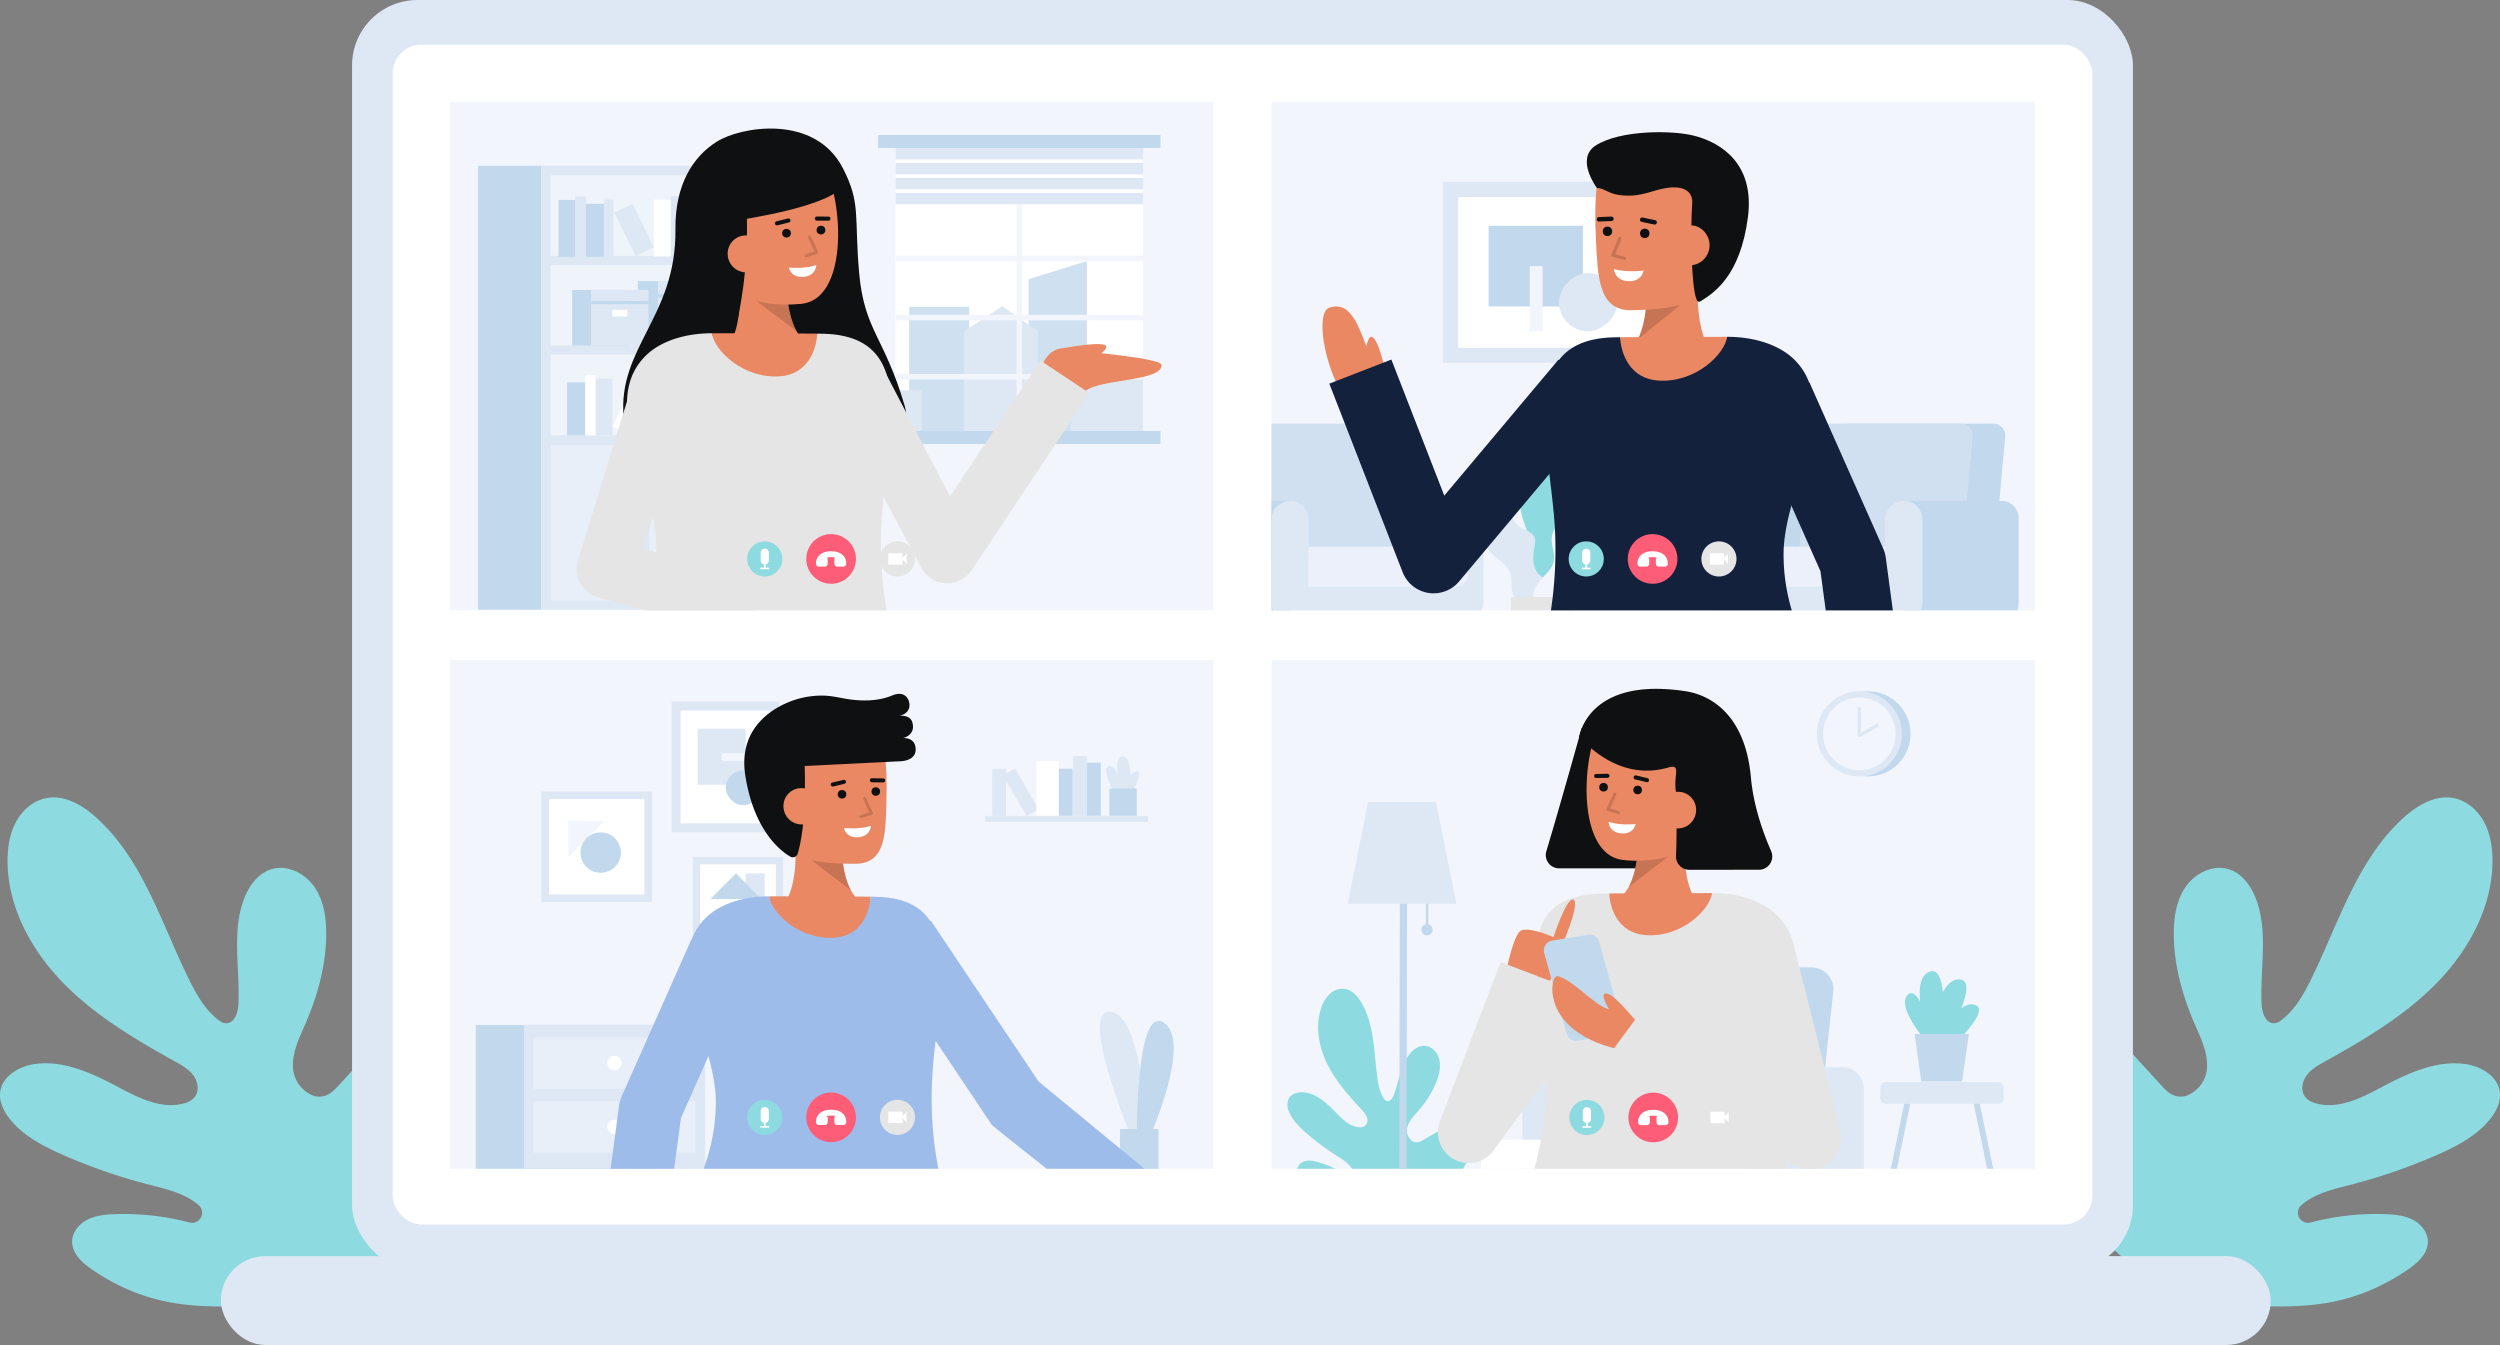 <svg id="Layer_1" data-name="Layer 1" xmlns="http://www.w3.org/2000/svg" viewBox="0 0 1189.266 639.816">
  <rect x="0" y="0" width="1189.266" height="639.816" fill="#808080" stroke="none"/>
  <path d="M109.072,621.468c-20.734.269-41.487-1.434-65.066-17.39-4.837-3.268-9.866-7.834-9.691-13.678.131-4.4,3.391-8.245,7.325-10.234a21,21,0,0,1,4.618-1.639c.008,0,.017,0,.017-.008a41.254,41.254,0,0,1,7.5-.9l.719-.026a122.1,122.1,0,0,1,35.627,3.96,4.811,4.811,0,0,0,4.355-8.3,29.1,29.1,0,0,0-4.855-3.365,46.276,46.276,0,0,0-7.938-3.365c-3.662-1.2-7.448-2.1-11.18-3.075a268.367,268.367,0,0,1-40.552-14.055c-9.366-4.118-18.8-9-25.208-16.981C1.8,528.741-.488,524.15.09,519.48c.964-7.676,9.209-12.408,16.893-13.371,13.468-1.683,26.611,4.328,38.6,10.681,9.946,5.283,21.056,11.1,31.912,8.105a9.857,9.857,0,0,0,4.933-2.769c2.454-2.839,1.849-7.378-.341-10.427s-5.591-4.951-8.868-6.773c-19.04-10.576-38.053-21.836-53.247-37.432S3.6,431.289,3.586,409.506c0-6.37.99-12.889,4.013-18.5s8.315-10.225,14.589-11.373c8.543-1.577,16.955,3.338,23.421,9.13C67.821,408.639,76.68,438.938,89.8,465.7c3.672,7.491,7.921,15.018,14.695,19.968a5.544,5.544,0,0,0,2.138,1c4.573.982,6.571-4.635,6.781-8.919.815-16.946-3.356-34.672,2.813-50.479,2.357-6.02,6.589-11.785,12.749-13.739,7.527-2.383,15.991,1.805,20.512,8.28s5.739,14.7,5.7,22.6c-.07,14.641-4.03,29.055-9.848,42.487-3.067,7.089-6.747,14.44-5.871,22.107a15.332,15.332,0,0,0,8.937,11.96,8.984,8.984,0,0,0,7,.018c2.392-1.025,4.215-3.006,5.968-4.925.735-.806,1.471-1.62,2.216-2.427q4.39-4.81,8.78-9.629c7.439-8.166,16.736-17.06,27.7-15.658,5.6.718,10.234,4.2,13.406,8.885a27.543,27.543,0,0,1,4.653,14.361c.333,10.681-8.709,43.634-13.8,53.027C198.386,575.582,180.013,620.548,109.072,621.468Z" fill="#8ddbe0"></path>
  <path d="M1080.2,621.468c20.733.269,41.486-1.434,65.065-17.39,4.837-3.268,9.866-7.834,9.691-13.678-.131-4.4-3.391-8.245-7.325-10.234a21,21,0,0,0-4.618-1.639c-.008,0-.017,0-.017-.008a41.254,41.254,0,0,0-7.5-.9l-.719-.026a122.1,122.1,0,0,0-35.627,3.96,4.81,4.81,0,0,1-4.354-8.3,29.053,29.053,0,0,1,4.854-3.365,46.276,46.276,0,0,1,7.938-3.365c3.663-1.2,7.448-2.1,11.181-3.075a268.355,268.355,0,0,0,40.551-14.055c9.367-4.118,18.8-9,25.209-16.981,2.943-3.671,5.23-8.262,4.652-12.932-.964-7.676-9.209-12.408-16.893-13.371-13.468-1.683-26.611,4.328-38.6,10.681-9.945,5.283-21.056,11.1-31.912,8.105a9.857,9.857,0,0,1-4.933-2.769c-2.453-2.839-1.849-7.378.342-10.427s5.59-4.951,8.867-6.773c19.04-10.576,38.054-21.836,53.247-37.432s26.365-36.205,26.383-57.988c0-6.37-.99-12.889-4.013-18.5s-8.315-10.225-14.589-11.373c-8.543-1.577-16.955,3.338-23.421,9.13-22.212,19.873-31.071,50.172-44.187,76.932-3.672,7.491-7.921,15.018-14.695,19.968a5.544,5.544,0,0,1-2.138,1c-4.573.982-6.571-4.635-6.781-8.919-.815-16.946,3.356-34.672-2.813-50.479-2.357-6.02-6.589-11.785-12.749-13.739-7.527-2.383-15.991,1.805-20.512,8.28s-5.739,14.7-5.7,22.6c.07,14.641,4.03,29.055,9.849,42.487,3.066,7.089,6.746,14.44,5.87,22.107a15.332,15.332,0,0,1-8.937,11.96,8.984,8.984,0,0,1-7,.018c-2.392-1.025-4.215-3.006-5.967-4.925-.736-.806-1.472-1.62-2.217-2.427q-4.39-4.81-8.78-9.629c-7.439-8.166-16.735-17.06-27.7-15.658-5.6.718-10.234,4.2-13.406,8.885a27.543,27.543,0,0,0-4.653,14.361c-.332,10.681,8.709,43.634,13.8,53.027C990.88,575.582,1009.253,620.548,1080.2,621.468Z" fill="#8ddbe0"></path>
  <rect x="105.068" y="597.555" width="975.13" height="42.261" rx="21.13" fill="#dee8f5"></rect>
  <g>
    <rect x="167.487" width="847.161" height="604.422" rx="31.122" fill="#dee8f5"></rect>
    <rect x="186.782" y="21.225" width="808.57" height="561.3" rx="13.76" fill="#fff"></rect>
  </g>
  <g>
    <rect x="214.1" y="48.435" width="363.149" height="241.911" fill="#f3f5fd"></rect>
    <g>
      <rect x="227.441" y="78.841" width="30.12" height="211.191" fill="#c1d8ed"></rect>
      <rect x="257.56" y="78.841" width="98.711" height="211.191" transform="translate(613.831 368.873) rotate(-180)" fill="#dee8f5"></rect>
      <g opacity="0.53">
        <rect x="262.01" y="211.847" width="89.812" height="73.782" transform="translate(613.831 497.476) rotate(-180)" fill="#f3f5fd"></rect>
      </g>
      <g opacity="0.53">
        <rect x="262.01" y="83.383" width="89.812" height="38.328" transform="translate(613.831 205.095) rotate(-180)" fill="#fff"></rect>
      </g>
      <g opacity="0.53">
        <rect x="262.01" y="126.08" width="89.812" height="38.328" transform="translate(613.831 290.489) rotate(-180)" fill="#fff"></rect>
      </g>
      <g opacity="0.53">
        <rect x="262.01" y="168.777" width="89.812" height="38.328" transform="translate(613.831 375.883) rotate(-180)" fill="#fff"></rect>
      </g>
      <rect x="304.925" y="210.572" width="3.982" height="76.466" transform="translate(613.831 497.61) rotate(-180)" fill="#dee8f5"></rect>
      <g>
        <circle cx="318.695" cy="270.514" r="4.052" fill="#fff"></circle>
        <circle cx="295.136" cy="270.514" r="4.052" fill="#fff"></circle>
      </g>
      <g>
        <polygon points="335.015 133.745 335.015 139.763 335.015 164.408 303.381 164.408 303.381 139.763 303.381 133.745 335.015 133.745" fill="#c1d8ed"></polygon>
        <rect x="312.978" y="139.763" width="31.634" height="24.646" fill="#dee8f5"></rect>
        <rect x="312.978" y="139.763" width="31.634" height="1.847" fill="#c1d8ed"></rect>
        <rect x="312.978" y="133.745" width="31.634" height="6.018" transform="translate(657.591 273.507) rotate(-180)" fill="#dee8f5"></rect>
        <rect x="324.561" y="144.713" width="8.47" height="3.701" rx="0.8" transform="translate(657.591 293.126) rotate(-180)" fill="#fff"></rect>
      </g>
      <g>
        <polygon points="299.536 137.917 299.536 143.117 299.536 164.408 272.207 164.408 272.207 143.117 272.207 137.917 299.536 137.917" fill="#c1d8ed"></polygon>
        <rect x="281.164" y="143.117" width="27.329" height="21.292" fill="#dee8f5"></rect>
        <rect x="281.164" y="143.117" width="27.329" height="1.596" fill="#c1d8ed"></rect>
        <rect x="281.164" y="137.917" width="27.329" height="5.199" transform="translate(589.657 281.034) rotate(-180)" fill="#dee8f5"></rect>
        <rect x="291.17" y="147.393" width="7.317" height="3.197" rx="0.691" transform="translate(589.657 297.983) rotate(-180)" fill="#fff"></rect>
      </g>
      <g>
        <rect x="342.963" y="96.691" width="4.248" height="22.524" transform="translate(34.096 -76.502) rotate(13.302)" fill="#fff"></rect>
        <g>
          <rect x="340.524" y="94.853" width="2.334" height="19.565" transform="translate(-13.312 63.721) rotate(-10.452)" fill="#c1d8ed"></rect>
          <rect x="338.951" y="94.996" width="2.334" height="2.16" transform="translate(-11.965 65.278) rotate(-10.775)" fill="#dee8f5"></rect>
        </g>
        <rect x="334.942" y="108.698" width="20.29" height="1.37" transform="translate(116.832 390.363) rotate(-68.498)" fill="#c1d8ed"></rect>
        <rect x="338.586" y="107.954" width="11.21" height="14.327" fill="#c1d8ed"></rect>
      </g>
      <g>
        <rect x="323.145" y="96.787" width="9.512" height="25.216" fill="#c1d8ed"></rect>
        <rect x="319.007" y="93.317" width="5.089" height="28.686" fill="#dee8f5"></rect>
        <rect x="311.088" y="94.936" width="7.919" height="27.067" fill="#fff"></rect>
        <rect x="287.251" y="94.936" width="4.627" height="27.067" fill="#dee8f5"></rect>
        <rect x="296.798" y="97.828" width="9.716" height="23.134" transform="translate(-17.447 143.109) rotate(-25.964)" fill="#dee8f5"></rect>
        <rect x="277.775" y="96.94" width="9.512" height="25.216" fill="#c1d8ed"></rect>
        <rect x="273.638" y="93.47" width="5.089" height="28.686" fill="#dee8f5"></rect>
        <rect x="265.719" y="95.089" width="7.919" height="27.067" fill="#c1d8ed"></rect>
      </g>
      <g>
        <rect x="319.202" y="179.959" width="4.627" height="27.067" transform="translate(71.418 -86.262) rotate(17.164)" fill="#dee8f5"></rect>
        <rect x="269.777" y="181.889" width="9.512" height="25.216" fill="#c1d8ed"></rect>
        <rect x="278.337" y="178.419" width="5.089" height="28.686" fill="#fff"></rect>
        <rect x="283.426" y="180.039" width="7.919" height="27.067" fill="#dee8f5"></rect>
        <rect x="310.556" y="180.039" width="4.627" height="27.067" fill="#dee8f5"></rect>
        <rect x="295.919" y="183.012" width="9.716" height="23.134" transform="translate(115.546 -112.044) rotate(25.964)" fill="#fff"></rect>
      </g>
      <g>
        <path d="M330.06,193.627a1.5,1.5,0,0,0,2.036.582,1.564,1.564,0,0,1,1.479.265,3.521,3.521,0,0,1,1.327,2.058h7.884a10.816,10.816,0,0,1,.183-1.415,6.267,6.267,0,0,1,1.722-3.373,1.413,1.413,0,0,1,.821-.441,1.5,1.5,0,1,0,1.317-2.689,3.73,3.73,0,0,0-4.17.928,7.647,7.647,0,0,0-1.079,1.24,13.267,13.267,0,0,1,.558-2.248,5.221,5.221,0,0,1,1.6-2.372,1.5,1.5,0,0,0-1.814-2.387,8.062,8.062,0,0,0-2.6,3.743c-.054.149-.1.3-.151.453-.933-2.323-1.888-4.289-3.814-5.421a1.5,1.5,0,0,0-1.52,2.584c1.176.691,1.88,2.253,2.674,4.257a11.232,11.232,0,0,0-3.1-2.5,1.5,1.5,0,1,0-1.434,2.63,8.287,8.287,0,0,1,2.387,1.978,4.338,4.338,0,0,0-3.722.09A1.5,1.5,0,0,0,330.06,193.627Z" fill="#8ddbe0"></path>
        <rect x="331.803" y="196.532" width="13.931" height="4.05" fill="#dee8f5"></rect>
        <path d="M331.8,200.583v4.44a2.082,2.082,0,0,0,2.082,2.082h9.767a2.083,2.083,0,0,0,2.083-2.082v-4.44Z" fill="#c1d8ed"></path>
      </g>
    </g>
    <g>
      <polygon points="543.749 97.146 543.749 205.023 486.188 205.023 486.188 207.343 483.594 207.343 483.594 205.023 426.033 205.023 426.033 97.146 543.749 97.146" fill="#fff"></polygon>
      <rect x="426.032" y="70.419" width="117.719" height="134.603" fill="#fff"></rect>
      <g>
        <g opacity="0.78">
          <rect x="432.519" y="145.951" width="28.524" height="61.392" fill="#c1d8ed"></rect>
        </g>
        <g opacity="0.78">
          <polygon points="489.298 132.805 517.047 124.223 517.047 208.519 489.298 208.519 489.298 132.805" fill="#c1d8ed"></polygon>
        </g>
        <polygon points="458.684 157.568 476.781 145.613 493.712 157.568 493.712 208.519 458.684 208.519 458.684 157.568" fill="#dee8f5"></polygon>
        <rect x="509.41" y="170.201" width="34.309" height="38.318" fill="#dee8f5"></rect>
        <rect x="426.032" y="185.669" width="12.427" height="21.356" fill="#dee8f5"></rect>
      </g>
      <rect x="426.032" y="97.148" width="117.719" height="107.874" fill="none"></rect>
      <g>
        <rect x="426.033" y="149.787" width="117.717" height="2.595" fill="#f3f5fd"></rect>
        <rect x="426.033" y="121.661" width="117.717" height="2.595" fill="#f3f5fd"></rect>
        <rect x="426.033" y="177.919" width="117.717" height="2.595" fill="#f3f5fd"></rect>
        <rect x="483.594" y="97.146" width="2.595" height="110.197" fill="#f3f5fd"></rect>
      </g>
      <rect x="417.728" y="205.022" width="134.326" height="6.188" fill="#c1d8ed"></rect>
      <rect x="417.728" y="64.231" width="134.326" height="6.188" fill="#c1d8ed"></rect>
      <rect x="426.032" y="91.741" width="117.719" height="5.407" fill="#dee8f5"></rect>
      <rect x="426.032" y="84.634" width="117.719" height="5.407" fill="#dee8f5"></rect>
      <rect x="426.032" y="77.527" width="117.719" height="5.407" fill="#dee8f5"></rect>
      <rect x="426.032" y="70.419" width="117.719" height="5.407" fill="#dee8f5"></rect>
    </g>
    <path d="M321.311,109.189c-.22-21.32,8.206-34.532,19.631-41.786,11.273-7.158,46.623-13.388,60.025,12.6,8.746,16.955,5.294,23.016,7.771,50.173s12,30.006,21.647,62.922c7.571,25.82-34.836,39.527-71.566,38.342s-60.008-9.315-62.139-32.674C293.621,165.239,321.742,150.97,321.311,109.189Z" fill="#0f1011"></path>
    <path d="M343.193,168.135s11.033-5.98,8.281-36.148l22.868-4.458s-2.326,27.092,9.342,35.58Z" fill="#E98862"></path>
    <g opacity="0.15">
      <path d="M378.938,157.493l-19.163-14.384,14.945-.292C375.336,147.843,376.562,153.232,378.938,157.493Z"></path>
    </g>
    <path d="M338.369,120.4c1.67,9.145,6.748,17.774,14.855,20.658,9.624,3.425,16.776,4.5,27.79,3.5,25.058-2.286,19.574-59.261,7.567-70.227S341.7,70.694,337.616,89.258C335.506,98.859,336.78,111.694,338.369,120.4Z" fill="#E98862"></path>
    <g>
      <circle cx="374.157" cy="110.937" r="2.077" fill="#0f1011"></circle>
      <circle cx="390.536" cy="109.443" r="2.077" fill="#0f1011"></circle>
      <path d="M394.086,104.982h0l-5.5-.019a.976.976,0,0,1,0-1.952h0l5.5.019a.976.976,0,0,1,0,1.952Z" fill="#0f1011"></path>
      <path d="M369.629,107.214a.976.976,0,0,1-.236-1.923l5.414-1.356a.976.976,0,1,1,.475,1.893l-5.415,1.356A.97.97,0,0,1,369.629,107.214Z" fill="#0f1011"></path>
      <path d="M375.269,127.29s7.676.739,13.034-1.189c0,0,0,5.051-6.06,5.6S375.269,127.29,375.269,127.29Z" fill="#fff"></path>
    </g>
    <path d="M355.024,96.512c1.876,32.413-4.575,57.251-4.575,57.251s-19.547-23.48-22.5-48.552c-2.771-23.5,14.438-37.554,26.127-40.28,44.422-10.362,47.507,22.04,47.507,22.04-2.872,11.053-51.366,17.911-51.366,17.911" fill="#0f1011"></path>
    <path d="M363.749,119.987a8.808,8.808,0,0,1-17.543,1.6,8.662,8.662,0,0,1,7.971-9.572C360.453,111.754,363.307,115.143,363.749,119.987Z" fill="#E98862"></path>
    <g opacity="0.15">
      <path d="M383.479,122.376a.717.717,0,0,1-.217-1.4l4.214-1.337-3.016-6.555a.717.717,0,1,1,1.3-.6l3.355,7.292a.716.716,0,0,1-.434.983l-4.987,1.582A.717.717,0,0,1,383.479,122.376Z"></path>
    </g>
    <g>
      <g>
        <path d="M493.685,180.644s2.286-17.02,14.363-14.652c7.62,1.494,44.351,4.238,44.49,7.634.344,8.4-33.31,6.345-37.276,13.647Z" fill="#E98862"></path>
        <path d="M503.667,166.014s17.632-3.465,21.679-1.968c3.584,1.325-4.838,6.4-4.838,6.4Z" fill="#E98862"></path>
      </g>
      <g>
        <path d="M450.6,277.457c-.227,0-.454,0-.683-.017a13.984,13.984,0,0,1-11.662-7.392l-44.871-84.205,26.217-11.623,32.324,62,43.034-64.7,23.291,15.491-56.007,84.205A13.985,13.985,0,0,1,450.6,277.457Z" fill="#E5E5E5"></path>
        <path d="M421.793,290.348H307.208a93.264,93.264,0,0,0,4.969-27.6q.03-1.244.03-2.531a70.384,70.384,0,0,0-1.644-14.173c-3.787-18.377-12.8-38.3-12.287-55.179.238-8.044,2.648-15.4,8.81-21.567,6.536-6.531,17.815-10.749,31.57-10.764,1.028,8.02,49.729,8.049,50.1.184,1.861.029,3.306.058,4.2.1,17.393.752,25.607,8.485,29.01,19.933,4.529,15.211.563,36.977-1.638,57.647-.665,6.206-1.164,12.316-1.232,18.115A185.406,185.406,0,0,0,421.793,290.348Z" fill="#E5E5E5"></path>
        <path d="M388.755,158.716c-.371,7.863-4.647,19.43-17.843,20.3-17.586,1.159-31.226-12.467-32.256-20.488h.043C356.014,158.53,378.661,158.558,388.755,158.716Z" fill="#E98862"></path>
        <path d="M363.487,276.858l-3.71,13.49H307.208a.3.3,0,0,1-.015.038l-.136-.038-22.42-6.168a13.989,13.989,0,0,1-9.659-17.6l23.3-75.718,2.691-8.752,26.736,8.224-17.14,55.707-4.611,14.992,6.225,1.712Z" fill="#E5E5E5"></path>
      </g>
    </g>
    <g>
      <circle cx="395.361" cy="265.89" r="11.816" fill="#fd5d76"></circle>
      <path d="M401.18,269.537h-2.871a1.4,1.4,0,0,1-1.4-1.4v-1.943a1.393,1.393,0,0,1,.373-.952,8.464,8.464,0,0,0-1.919-.193,8.269,8.269,0,0,0-2.025.219,1.4,1.4,0,0,1,.409.99v1.879a1.4,1.4,0,0,1-1.4,1.4h-2.8a1.4,1.4,0,0,1-1.4-1.4c0-3.634,2.766-5.892,7.22-5.892s7.221,2.258,7.221,5.892A1.4,1.4,0,0,1,401.18,269.537Z" fill="#fff"></path>
    </g>
    <g>
      <circle cx="363.799" cy="265.89" r="8.355" fill="#8ddbe0"></circle>
      <g>
        <path d="M363.8,268.574a1.944,1.944,0,0,1-1.942-1.941v-3.712a1.942,1.942,0,0,1,3.884,0v3.712A1.944,1.944,0,0,1,363.8,268.574Z" fill="#fff"></path>
        <path d="M363.8,270.6a.394.394,0,0,1-.394-.394v-3.545a.394.394,0,1,1,.788,0v3.545A.393.393,0,0,1,363.8,270.6Z" fill="#fff"></path>
        <path d="M365.572,270.8h-3.545a.394.394,0,0,1,0-.788h3.545a.394.394,0,0,1,0,.788Z" fill="#fff"></path>
      </g>
    </g>
    <g>
      <circle cx="426.924" cy="265.89" r="8.355" fill="#E5E5E5"></circle>
      <g>
        <rect x="422.593" y="263.162" width="6.736" height="5.457" fill="#fff"></rect>
        <polyline points="431.254 268.176 428.866 265.788 431.254 263.399" fill="#fff"></polyline>
      </g>
    </g>
    <g>
      <rect x="604.885" y="48.435" width="363.15" height="241.91" fill="#f3f5fd"></rect>
      <g>
        <rect x="695.673" y="77.277" width="86.146" height="104.638" transform="translate(868.342 -609.15) rotate(90)" fill="#dee8f5"></rect>
        <rect x="702.887" y="84.491" width="71.718" height="90.21" transform="translate(868.342 -609.15) rotate(90)" fill="#fff"></rect>
        <g>
          <rect x="711.403" y="104.174" width="38.354" height="44.869" transform="translate(857.188 -603.971) rotate(90)" fill="#c1d8ed"></rect>
          <rect x="741.615" y="129.873" width="27.732" height="27.732" rx="13.866" transform="translate(899.221 -611.742) rotate(90)" fill="#dee8f5"></rect>
          <rect x="715.279" y="139.047" width="30.997" height="6.12" transform="translate(872.884 -588.67) rotate(90)" fill="#f3f5fd"></rect>
        </g>
      </g>
      <g>
        <g>
          <g>
            <path d="M732.7,289.621a10.814,10.814,0,0,1-6.974-7.4,18.537,18.537,0,0,1,.335-10.456c.81-2.77,2.038-5.447,2.341-8.317,1.007-9.556-8.262-19.32-3.9-27.882,1.411-2.769,4.14-4.933,4.627-8,.4-2.538-.847-5-1.469-7.5a11.657,11.657,0,0,1,1.805-10.073c2.226-2.748,6.433-3.949,9.5-2.189,4.013,2.3,4.36,7.984,3.329,12.493s-2.942,9.148-1.682,13.6c1.2,4.242,5.109,7.437,5.81,11.79.582,3.618-1.184,7.147-1.96,10.729-1.22,5.63.021,11.466.075,17.226S742.966,285.857,732.7,289.621Z" fill="#8ddbe0"></path>
            <path d="M727.456,288.854c-4.047-1.23-7.281-3.5-8.087-7.655-.665-3.428.151-7.278-1.725-10.222-2.542-3.991-5.148-4.442-8.313-7.959-4.866-5.407-5.037-7.8-4.716-17.818.136-4.236-5.713-9.016-3.653-13.085,1.815-3.586,7.331-3.6,10.459-1.081s4.5,6.567,5.865,10.348,3.081,7.78,6.537,9.832c2.072,1.23,4.784,1.8,5.929,3.92.92,1.7.456,3.784.087,5.685-.93,4.778-.7,10.607,3.313,13.367,1.809,1.245,4.179,1.673,5.666,3.289,1.47,1.6,1.707,3.965,1.608,6.134" fill="#dee8f5"></path>
            <path d="M769.225,229.265c0,6.05-4.54,8.65-6.85,11.39a21.236,21.236,0,0,0-4.96,14.19c.16,5.78,2.62,11.93-.01,17.08-1.93,3.78-6.05,5.8-9.29,8.54a23.473,23.473,0,0,0-6.83,9.88h-10.97a13.257,13.257,0,0,1,.78-12.14c2.46-3.89,7.03-6.57,7.99-11.07.86-4.01-1.52-8.15-.8-12.18.77-4.39,4.82-7.27,8.04-10.35a11.27,11.27,0,0,0,2.14-2.58c1.41-2.55,1.02-5.67,1.5-8.55.92-5.5,5.46-10.39,10.97-11.3C765.765,221.375,769.225,224.155,769.225,229.265Z" fill="#f3f5fd"></path>
          </g>
          <rect x="718.745" y="284.005" width="29.13" height="6.34" fill="#E5E5E5"></rect>
        </g>
        <g>
          <path d="M948.542,266.019H868.171l5.451-59.292a5.713,5.713,0,0,1,5.689-5.19h68.9a5.712,5.712,0,0,1,5.689,6.236Z" fill="#c1d8ed"></path>
          <rect x="822.539" y="238.302" width="54.64" height="48.873" fill="#c1d8ed"></rect>
          <path d="M932.965,266.019H855.559l5.45-59.292a5.714,5.714,0,0,1,5.689-5.19h65.933a5.712,5.712,0,0,1,5.689,6.236Z" fill="#dee8f5"></path>
          <g opacity="0.48">
            <path d="M932.965,266.019H855.559l5.45-59.292a5.714,5.714,0,0,1,5.689-5.19h65.933a5.712,5.712,0,0,1,5.689,6.236Z" fill="#c1d8ed"></path>
          </g>
          <path d="M960.285,246.405v40.88a7.987,7.987,0,0,1-.6,3.06h-54.04v-52.04h46.54A8.1,8.1,0,0,1,960.285,246.405Z" fill="#c1d8ed"></path>
          <path d="M914.535,247.2v39.3a8.848,8.848,0,0,1-.88,3.85h-99.14a8.841,8.841,0,0,1-.87-3.85V247.2a8.9,8.9,0,0,1,17.79,0v30.41h65.32V247.2a8.89,8.89,0,1,1,17.78,0Z" fill="#dee8f5"></path>
          <path d="M826.775,260.054h70.1a0,0,0,0,1,0,0v19.02a0,0,0,0,1,0,0h-70.1a5.683,5.683,0,0,1-5.683-5.683v-7.654A5.683,5.683,0,0,1,826.775,260.054Z" fill="#f3f5fd"></path>
          <g opacity="0.15">
            <path d="M826.775,260.054h70.1a0,0,0,0,1,0,0v19.02a0,0,0,0,1,0,0h-70.1a5.683,5.683,0,0,1-5.683-5.683v-7.654A5.683,5.683,0,0,1,826.775,260.054Z" fill="#c1d8ed"></path>
          </g>
        </g>
        <g>
          <rect x="642.157" y="238.302" width="54.64" height="45.703" transform="translate(1338.954 522.307) rotate(-180)" fill="#c1d8ed"></rect>
          <path d="M663.775,266.015h-58.89v-64.48h47.75a5.709,5.709,0,0,1,5.69,5.19Z" fill="#dee8f5"></path>
          <g opacity="0.48">
            <path d="M663.775,266.015h-58.89v-64.48h47.75a5.709,5.709,0,0,1,5.69,5.19Z" fill="#c1d8ed"></path>
          </g>
          <path d="M613.7,238.305v52.04h-8.81v-2.59a8.692,8.692,0,0,1-.09-1.26V247.2a8.692,8.692,0,0,1,.09-1.26v-7.63Z" fill="#c1d8ed"></path>
          <path d="M705.685,247.2v39.3a8.841,8.841,0,0,1-.87,3.85h-99.14a8.86,8.86,0,0,1-.88-3.85V247.2a8.692,8.692,0,0,1,.09-1.26,8.9,8.9,0,0,1,17.7,1.26v30.41h65.32V247.2a8.89,8.89,0,0,1,17.78,0Z" fill="#dee8f5"></path>
          <path d="M628.144,260.054h70.1a0,0,0,0,1,0,0v19.02a0,0,0,0,1,0,0h-70.1a5.683,5.683,0,0,1-5.683-5.683v-7.654a5.683,5.683,0,0,1,5.683-5.683Z" transform="translate(1320.705 539.128) rotate(-180)" fill="#f3f5fd"></path>
          <g opacity="0.15">
            <path d="M628.144,260.054h70.1a0,0,0,0,1,0,0v19.02a0,0,0,0,1,0,0h-70.1a5.683,5.683,0,0,1-5.683-5.683v-7.654a5.683,5.683,0,0,1,5.683-5.683Z" transform="translate(1320.705 539.128) rotate(-180)" fill="#c1d8ed"></path>
          </g>
        </g>
      </g>
      <g>
        <g>
          <path d="M818.087,171.525s-12.143-6.018-10.363-38.684l-24.854-3.909s3.578,29.146-8.678,38.766Z" fill="#E98862"></path>
          <g opacity="0.15">
            <path d="M779.091,161.45l20.114-16.279-16.14.275C782.6,150.894,781.487,156.758,779.091,161.45Z"></path>
          </g>
          <path d="M821.41,119.818c-1.442,9.936-6.581,19.447-15.217,22.88-10.25,4.076-17.913,4.542-29.852,4.869-16.291.446-16.218-16.559-17.144-33.668-.93-17.178-.068-35.655,6.207-41.821,12.525-12.308,50.454-5.769,55.589,14.1C823.65,96.459,822.781,110.362,821.41,119.818Z" fill="#E98862"></path>
          <path d="M806.813,141.743c.559,1.63.938,2.337,2.395,1.417,5.72-3.614,18.6-11.489,22.284-39.773,3.3-25.344-12.547-35.325-25.063-38.7-10.788-2.908-35.779-2.882-47.306,4.5-9.933,6.364.554,20.247.554,20.247,4.469.084,5.475,3.9,16.006,3.608,8.141-.223,13.336-4.007,20.967-3.9,6.986.1,8.536,4.317,8.363,7.045C803.965,112.777,804.837,135.979,806.813,141.743Z" fill="#0f1011"></path>
          <g>
            <circle cx="782.414" cy="111.019" r="2.243" fill="#0f1011"></circle>
            <circle cx="764.68" cy="110.052" r="2.243" fill="#0f1011"></circle>
            <path d="M760.634,105.379a1.054,1.054,0,0,1-.041-2.107l5.939-.237a1.054,1.054,0,0,1,.084,2.107l-5.939.236Z" fill="#0f1011"></path>
            <path d="M787.115,106.822a1.025,1.025,0,0,1-.219-.023L781,105.55a1.054,1.054,0,1,1,.437-2.062l5.9,1.249a1.054,1.054,0,0,1-.217,2.085Z" fill="#0f1011"></path>
          </g>
          <path d="M794.232,116.188a9.512,9.512,0,0,0,19,1.035c.286-5.246-3.727-9.988-8.98-10.015C797.464,107.172,794.518,110.942,794.232,116.188Z" fill="#E98862"></path>
          <g opacity="0.15">
            <path d="M772.778,123.732a.776.776,0,0,1-.207-.028l-5.445-1.51a.775.775,0,0,1-.508-1.044l3.334-8a.773.773,0,1,1,1.428.594l-3,7.193,4.6,1.276a.775.775,0,0,1-.206,1.521Z"></path>
          </g>
          <path d="M781.86,128.711s-8.255,1.1-14.113-.769c0,0,.2,5.451,6.761,5.809S781.86,128.711,781.86,128.711Z" fill="#fff"></path>
        </g>
        <g>
          <path d="M648.291,173.255s1.72-12.794,3.878-13.034c3.6-.4,6.743,16.918,8.284,20.722L643.537,186.3" fill="#E98862"></path>
          <path d="M632.369,146.331c-5.19,1.633-3.925,18.007,1.907,32.4s14.649,24.411,19.692,22.368,4.4-15.37-1.428-29.767S643.537,142.817,632.369,146.331Z" fill="#E98862"></path>
        </g>
        <path d="M681.983,282.251a15.83,15.83,0,0,1-14.756-10.093L632.369,182.5l29.509-11.473,25.171,64.747,54.3-64.664L765.6,191.465,694.105,276.6A15.832,15.832,0,0,1,681.983,282.251Z" fill="#14213D"></path>
        <path d="M848.457,263.5a92.7,92.7,0,0,0,3.911,26.884H737.788A194.063,194.063,0,0,0,739.9,257.7c-.466-40.282-21.64-95.114,26.539-97.182.914-.045,2.383-.075,4.27-.1.375,7.987,49.828,7.957,50.877-.195,13.966.015,25.43,4.3,32.069,10.94a29.145,29.145,0,0,1,6.953,10.819c6.069,16.679-2.952,38.139-8.436,58.594C850.046,248.472,848.457,256.234,848.457,263.5Z" fill="#14213D"></path>
        <path d="M770.711,160.417c.377,7.986,4.719,19.732,18.121,20.618,17.86,1.176,31.712-12.661,32.758-20.807h-.044C803.962,160.228,780.963,160.257,770.711,160.417Z" fill="#E98862"></path>
        <path d="M900.442,290.386H868.508l-2.5-18.657-13.831-31.155-20.351-45.8,28.787-12.8.15-.06,35.1,79.035a15.822,15.822,0,0,1,1.214,4.315Z" fill="#14213D"></path>
      </g>
      <g>
        <circle cx="786.149" cy="265.89" r="11.816" fill="#fd5d76"></circle>
        <path d="M791.967,269.537H789.1a1.4,1.4,0,0,1-1.4-1.4v-1.943a1.394,1.394,0,0,1,.374-.952,8.47,8.47,0,0,0-1.919-.193,8.277,8.277,0,0,0-2.026.219,1.4,1.4,0,0,1,.41.99v1.879a1.4,1.4,0,0,1-1.4,1.4h-2.8a1.4,1.4,0,0,1-1.4-1.4c0-3.634,2.767-5.892,7.221-5.892s7.22,2.258,7.22,5.892A1.4,1.4,0,0,1,791.967,269.537Z" fill="#fff"></path>
      </g>
      <g>
        <circle cx="754.586" cy="265.89" r="8.355" fill="#8ddbe0"></circle>
        <g>
          <path d="M754.587,268.574a1.945,1.945,0,0,1-1.943-1.941v-3.712a1.942,1.942,0,1,1,3.884,0v3.712A1.944,1.944,0,0,1,754.587,268.574Z" fill="#fff"></path>
          <path d="M754.587,270.6a.393.393,0,0,1-.394-.394v-3.545a.394.394,0,1,1,.788,0v3.545A.394.394,0,0,1,754.587,270.6Z" fill="#fff"></path>
          <path d="M756.359,270.8h-3.545a.394.394,0,0,1,0-.788h3.545a.394.394,0,0,1,0,.788Z" fill="#fff"></path>
        </g>
      </g>
      <g>
        <circle cx="817.711" cy="265.89" r="8.355" fill="#E5E5E5"></circle>
        <g>
          <rect x="813.381" y="263.162" width="6.736" height="5.457" fill="#fff"></rect>
          <polyline points="822.042 268.176 819.653 265.788 822.042 263.399" fill="#fff"></polyline>
        </g>
      </g>
    </g>
    <g>
      <rect x="604.887" y="314.076" width="363.149" height="241.911" fill="#f3f5fd"></rect>
      <g>
        <path d="M626.975,552.835a49.562,49.562,0,0,1,8.25,3.15h-18.04a3.137,3.137,0,0,1,.17-.67,5.23,5.23,0,0,1,4.21-3.11,8.623,8.623,0,0,1,2.03-.05c.01,0,.01,0,.01-.01a16.962,16.962,0,0,1,3.08.61C626.785,552.785,626.885,552.8,626.975,552.835Z" fill="#8ddbe0"></path>
        <path d="M700.155,547.715a42.974,42.974,0,0,1-4.26,8.27h-52.72a11.994,11.994,0,0,0-1.32-1.69,18.961,18.961,0,0,0-2.71-2.35c-1.29-.94-2.67-1.79-4.02-2.65a111.953,111.953,0,0,1-14.24-10.76c-3.18-2.83-6.28-5.97-7.79-9.95a7.405,7.405,0,0,1-.18-5.71c1.36-2.91,5.23-3.72,8.39-3.12,5.54,1.06,9.97,5.12,13.9,9.17,3.25,3.37,6.9,7.09,11.58,7.3a4.149,4.149,0,0,0,2.31-.46,3.63,3.63,0,0,0,1.2-4.17,10.808,10.808,0,0,0-2.64-3.81c-6.18-6.63-12.25-13.52-16.26-21.64s-5.79-17.7-3-26.31a16.147,16.147,0,0,1,3.96-6.8,9.04,9.04,0,0,1,7.23-2.63c3.58.47,6.27,3.49,8.09,6.61,6.24,10.71,5.85,23.83,7.61,36.09.49,3.44,1.21,6.96,3.25,9.79a2.308,2.308,0,0,0,.72.67c1.68.97,3.19-1,3.83-2.66,1.09-2.88,1.82-5.95,2.66-8.93a34.765,34.765,0,0,1,3.44-8.59,21.38,21.38,0,0,1,1.48-2.09c1.7-2.07,4.12-3.81,6.8-3.8,3.29.03,6.1,2.77,7.05,5.91s.39,6.55-.64,9.67a45.358,45.358,0,0,1-9.34,15.54c-2.12,2.41-4.52,4.84-5.16,7.99a6.4,6.4,0,0,0,2,5.88,3.726,3.726,0,0,0,2.77.9,7.715,7.715,0,0,0,2.99-1.18c.4-.23.79-.45,1.19-.68q2.355-1.335,4.71-2.68c3.99-2.28,8.8-4.6,12.96-2.64a8.056,8.056,0,0,1,4.16,5.23A11.362,11.362,0,0,1,700.155,547.715Z" fill="#8ddbe0"></path>
      </g>
      <g>
        <circle cx="888.625" cy="349.101" r="20.24" fill="#c1d8ed"></circle>
        <circle cx="884.499" cy="349.101" r="20.24" fill="#dee8f5"></circle>
        <circle cx="884.499" cy="349.101" r="17.258" fill="#f3f5fd"></circle>
        <path d="M884.5,350.693a.813.813,0,0,1-.416-.113.825.825,0,0,1-.409-.712V337.116a.825.825,0,1,1,1.65,0v11.342l7.1-3.99a.825.825,0,1,1,.808,1.438l-8.327,4.681A.825.825,0,0,1,884.5,350.693Z" fill="#dee8f5"></path>
      </g>
      <g>
        <g>
          <g>
            <polygon points="909.645 520.505 908.705 525.085 902.375 555.985 899.485 555.985 905.845 525.085 907.065 519.135 909.645 520.505" fill="#c1d8ed"></polygon>
            <polygon points="948.165 555.985 945.285 555.985 938.945 525.085 937.985 520.415 940.575 519.045 941.815 525.085 948.165 555.985" fill="#c1d8ed"></polygon>
          </g>
          <rect x="894.51" y="514.755" width="58.617" height="10.329" rx="2.458" fill="#dee8f5"></rect>
        </g>
        <g>
          <path d="M939.51,478c-2.174-.712-4.406.087-6.541,1.711,2.812-7.1,3.973-13.516-.834-13.8-3.365-.2-5.941,2.378-7.9,6.048-.689-6.452-2.465-11.263-6.444-9.668-4.369,1.751-5.033,7.753-4.371,14.033-1.924-3.207-4-5-5.878-3.115-5.615,5.616,8.168,21.441,8.168,21.441h3.423l1.953,2.121c-.395.836-.612,1.333-.612,1.333l2.481,5.05S948.534,480.957,939.51,478Z" fill="#8ddbe0"></path>
          <polygon points="933.373 514.461 914 514.461 910.757 491.845 936.616 491.845 933.373 514.461" fill="#c1d8ed"></polygon>
        </g>
      </g>
      <g>
        <path d="M864.525,542.168H767.813l8.1-73.364a10.386,10.386,0,0,1,10.231-8.6h75.629a10.385,10.385,0,0,1,10.23,12.169Z" fill="#c1d8ed"></path>
        <path d="M851.315,507.625s-.48,17.03-1.47,34.54c-.26,4.68-.56,9.39-.9,13.82H700.705v-37.38a10.977,10.977,0,0,1,10.97-10.98Z" fill="#f3f5fd"></path>
        <path d="M811.465,507.625v48.36h-87.3v-37.38a10.979,10.979,0,0,1,10.98-10.98Z" fill="#dee8f5"></path>
        <path d="M845.1,542.168H748.386l8.1-73.364a10.386,10.386,0,0,1,10.231-8.6H842.35a10.385,10.385,0,0,1,10.231,12.169Z" fill="#dee8f5"></path>
        <path d="M831.085,550.185v5.8H704.535v-5.8a8.019,8.019,0,0,1,8.02-8.02h110.51A8.019,8.019,0,0,1,831.085,550.185Z" fill="#fff"></path>
        <path d="M872.575,507.625v48.36h-64.07v-37.38a10.979,10.979,0,0,1,10.98-10.98Z" fill="#f3f5fd"></path>
        <path d="M886.665,517.925v38.06h-54.7v-37.38a10.979,10.979,0,0,1,10.98-10.98h33.42A10.3,10.3,0,0,1,886.665,517.925Z" fill="#dee8f5"></path>
      </g>
      <g>
        <g>
          <rect x="678.295" y="412.922" width="1.146" height="28.31" fill="#c1d8ed"></rect>
          <circle cx="678.868" cy="442.301" r="2.687" fill="#c1d8ed"></circle>
        </g>
        <polygon points="669.405 395.195 669.335 429.935 669.185 503.385 669.075 555.985 665.655 555.985 665.745 511.975 665.915 429.935 665.985 395.195 669.405 395.195" fill="#c1d8ed"></polygon>
        <polygon points="692.823 429.935 641.117 429.935 650.83 381.468 683.11 381.468 692.823 429.935" fill="#dee8f5"></polygon>
      </g>
      <g>
        <path d="M698.688,553.245A14.658,14.658,0,0,1,685,533.367l28.857-75.679,20.354,7.761,12.014-16.363,23.626,17.345-59.345,80.83A14.648,14.648,0,0,1,698.688,553.245Z" fill="#E5E5E5"></path>
        <path d="M869.947,553.31a15.215,15.215,0,0,1-5.531,2.676h-7.471a15.252,15.252,0,0,1-3.679-1.465l-4.089-2.282c.461,1.279.892,2.52,1.286,3.747H730c2.23-9.753,6.229-23.662,5.917-50.008-.446-38.716-20.8-78.859,25.513-80.851.878-.044,2.29-.067,4.1-.1.364,7.671,47.9,7.649,48.907-.186,13.426.015,24.436,4.133,30.814,10.511a27.61,27.61,0,0,1,8.162,14.727l22.027,87.437A15.225,15.225,0,0,1,869.947,553.31Z" fill="#E5E5E5"></path>
        <path d="M765.53,425.029c.362,7.676,4.536,18.968,17.418,19.819,17.167,1.131,30.482-12.171,31.487-20h-.042C797.491,424.848,775.383,424.875,765.53,425.029Z" fill="#E98862"></path>
        <path d="M748.572,451.181c.726.977.112,2.373-3.81,6.5-2.443,2.582-5.43,6.169-7.635,8.876l-19.973-7.62c1.424-5.89,3.7-14.013,5.821-15.856,3.4-2.958,16.009,2.736,16.009,2.736s1.367-4.187,3.154-8.514c2.052-4.983,4.661-10.161,6.364-9.309,1.647.823.433,5.973-1.451,11.5-2.415,7.118-5.946,14.851-5.946,14.851S746.785,448.8,748.572,451.181Z" fill="#E98862"></path>
        <g>
          <path d="M750.61,495.064l16.918-2.7a4.784,4.784,0,0,0,3.855-6.008l-10.645-38.2a4.784,4.784,0,0,0-5.362-3.44l-16.918,2.7a4.784,4.784,0,0,0-3.854,6.008l10.645,38.2A4.782,4.782,0,0,0,750.61,495.064Z" fill="#c1d8ed"></path>
          <path d="M777.856,485.051l-9.978,13.539s-26.82-5.376-29.335-26.037c-.29-2.38-.039-8.961,2.907-8.078,7.673,2.3,17.229,14.079,23.928,15.646-1.528-2.737-3.393-6.6-2.191-7.309C766.351,470.953,774.857,482.17,777.856,485.051Z" fill="#E98862"></path>
        </g>
        <g>
          <path d="M752.409,346.373s-10.756,38.539-16.8,58.538a6.339,6.339,0,0,0,6.075,8.172h37.746a6.346,6.346,0,0,0,6.337-6.044l2.544-53.649Z" fill="#0f1011"></path>
          <path d="M810.257,432.1s-10.979-5.808-8.555-35.69l-22.675-4.183s2.572,26.787-8.89,35.3Z" fill="#E98862"></path>
          <g opacity="0.15">
            <path d="M774.777,421.928,793.6,407.5l-14.792-.142A40.8,40.8,0,0,1,774.777,421.928Z"></path>
          </g>
          <path d="M814.556,384.816c-1.561,9.066-6.5,17.655-14.5,20.59a57.452,57.452,0,0,1-27.465,3.736c-24.82-2.012-19.961-58.448-8.188-69.42s46.36-4.061,50.583,14.268C817.174,363.471,816.041,376.192,814.556,384.816Z" fill="#E98862"></path>
          <g>
            <circle cx="779.044" cy="375.808" r="2.056" fill="#0f1011"></circle>
            <circle cx="762.822" cy="374.492" r="2.056" fill="#0f1011"></circle>
            <path d="M759.254,370.115a.967.967,0,0,1-.013-1.933l5.448-.074h.014a.967.967,0,0,1,.013,1.933l-5.448.074Z" fill="#0f1011"></path>
            <path d="M783.478,372.079a.982.982,0,0,1-.226-.027l-5.371-1.287a.967.967,0,1,1,.45-1.88l5.371,1.287a.967.967,0,0,1-.224,1.907Z" fill="#0f1011"></path>
            <path d="M778.108,392s-7.589.807-12.913-1.046c0,0,.047,5,6.053,5.486S778.108,392,778.108,392Z" fill="#fff"></path>
          </g>
          <g opacity="0.15">
            <path d="M769.927,387.222a.71.71,0,0,0,.207-1.389l-4.182-1.28,2.92-6.518a.709.709,0,0,0-1.294-.579L764,385.439l5.718,1.752A.719.719,0,0,0,769.927,387.222Z"></path>
          </g>
          <path d="M751.115,350.993s3.634-29.392,50.73-22.173c11.741,1.8,28.381,10.966,31.077,41.009,1.232,13.782,5.983,26.776,9.607,35a6.346,6.346,0,0,1-5.794,8.92l-33.106.011a6.335,6.335,0,0,1-6.346-6.323c0-.093,0-.187.006-.28.238-5.635.426-15.175.105-29.757-1.721-8.322,2.863-14.19-3.792-12.277C768.886,372.211,752.971,351.469,751.115,350.993Z" fill="#0f1011"></path>
          <path d="M789.435,384.661a8.717,8.717,0,1,0,17.377,1.409,8.573,8.573,0,0,0-7.694-9.369c-.1-.009-.193-.017-.29-.023C792.615,376.476,789.825,379.862,789.435,384.661Z" fill="#E98862"></path>
        </g>
      </g>
      <g>
        <g>
          <circle cx="786.462" cy="531.588" r="11.816" fill="#fd5d76"></circle>
          <path d="M792.28,535.235h-2.871a1.4,1.4,0,0,1-1.4-1.4V531.89a1.4,1.4,0,0,1,.374-.953,8.531,8.531,0,0,0-1.92-.193,8.269,8.269,0,0,0-2.025.219,1.4,1.4,0,0,1,.409.99v1.88a1.4,1.4,0,0,1-1.4,1.4h-2.8a1.4,1.4,0,0,1-1.4-1.4c0-3.635,2.767-5.893,7.22-5.893s7.221,2.258,7.221,5.893A1.4,1.4,0,0,1,792.28,535.235Z" fill="#fff"></path>
        </g>
        <g>
          <circle cx="754.899" cy="531.588" r="8.355" fill="#8ddbe0"></circle>
          <g>
            <path d="M754.9,534.272a1.944,1.944,0,0,1-1.942-1.942v-3.711a1.942,1.942,0,0,1,3.884,0v3.711A1.944,1.944,0,0,1,754.9,534.272Z" fill="#fff"></path>
            <path d="M754.9,536.3a.4.4,0,0,1-.394-.394v-3.545a.394.394,0,0,1,.788,0v3.545A.394.394,0,0,1,754.9,536.3Z" fill="#fff"></path>
            <path d="M756.672,536.5h-3.545a.394.394,0,0,1,0-.788h3.545a.394.394,0,0,1,0,.788Z" fill="#fff"></path>
          </g>
        </g>
        <g>
          <circle cx="818.024" cy="531.588" r="8.355" fill="#E5E5E5"></circle>
          <g>
            <rect x="813.693" y="528.859" width="6.736" height="5.457" fill="#fff"></rect>
            <polyline points="822.355 533.874 819.966 531.485 822.355 529.097" fill="#fff"></polyline>
          </g>
        </g>
      </g>
    </g>
    <rect x="214.095" y="314.075" width="363.15" height="241.91" fill="#f3f5fd"></rect>
    <g>
      <g>
        <rect x="257.539" y="376.524" width="52.64" height="52.64" fill="#dee8f5"></rect>
        <rect x="261.168" y="380.153" width="45.382" height="45.382" fill="#fff"></rect>
        <g>
          <polygon points="270.348 390.49 270.348 407.706 287.47 390.584 270.348 390.49" fill="#f3f5fd"></polygon>
          <circle cx="285.732" cy="405.586" r="9.612" fill="#c1d8ed"></circle>
        </g>
      </g>
      <g>
        <rect x="319.454" y="333.72" width="51.238" height="62.237" fill="#dee8f5"></rect>
        <rect x="323.745" y="338.011" width="42.657" height="53.656" fill="#fff"></rect>
        <g>
          <rect x="331.89" y="346.637" width="22.812" height="26.688" fill="#dee8f5"></rect>
          <rect x="345.238" y="366.545" width="16.495" height="16.495" rx="8.247" fill="#c1d8ed"></rect>
          <rect x="343.296" y="358.279" width="18.436" height="3.64" fill="#f3f5fd"></rect>
        </g>
      </g>
      <g>
        <rect x="329.581" y="407.676" width="42.976" height="42.976" fill="#dee8f5"></rect>
        <rect x="333.083" y="411.178" width="35.971" height="35.971" fill="#fff"></rect>
        <g>
          <rect x="354.609" y="415.508" width="9.153" height="27" fill="#dee8f5"></rect>
          <polygon points="350.123 415.508 337.949 427.682 362.163 427.682 350.123 415.508" fill="#c1d8ed"></polygon>
          <rect x="340.838" y="432.883" width="18.436" height="3.64" fill="#f3f5fd"></rect>
        </g>
      </g>
    </g>
    <g>
      <g>
        <path d="M546.141,545.288s-1.7-62.959-18.046-64.011,13.4,68.093,13.4,68.093" fill="#dee8f5"></path>
        <path d="M546.87,540.985s20.372-45.3,6.808-54.477-12.88,55.648-12.88,55.648" fill="#c1d8ed"></path>
        <rect x="532.815" y="537.085" width="18.32" height="18.9" fill="#c1d8ed"></rect>
      </g>
      <g>
        <rect x="226.355" y="487.545" width="86.17" height="68.44" fill="#c1d8ed"></rect>
        <rect x="249.235" y="487.545" width="86.17" height="68.44" fill="#dee8f5"></rect>
        <g opacity="0.53">
          <rect x="253.875" y="493.491" width="76.898" height="24.408" fill="#f3f5fd"></rect>
        </g>
        <g opacity="0.53">
          <rect x="253.875" y="523.872" width="76.898" height="24.408" fill="#f3f5fd"></rect>
        </g>
        <circle cx="292.324" cy="505.695" r="3.415" fill="#fff"></circle>
        <circle cx="292.324" cy="536.076" r="3.415" fill="#fff"></circle>
      </g>
      <g>
        <g>
          <path d="M369.672,433.667s10.873-5.764,8.445-35.372l22.465-4.166s-2.524,26.546,8.841,34.974Z" fill="#E98862"></path>
          <g opacity="0.15">
            <path d="M404.82,423.553l-18.663-14.277,14.658-.152C401.375,414.058,402.528,419.353,404.82,423.553Z"></path>
          </g>
          <path d="M365.371,386.814c1.555,8.983,6.457,17.489,14.381,20.391,9.407,3.444,16.374,3.677,27.219,3.677,14.8,0,14.311-15.434,14.726-30.988.418-15.616-.824-32.367-6.673-37.808-11.676-10.862-45.943-3.984-50.111,14.183C362.757,365.665,363.891,378.263,365.371,386.814Z" fill="#E98862"></path>
          <path d="M429.63,351.113s6.061-1.353,4.4-7.4c-1.1-4.008-6.235-3.118-6.235-3.118s4.862-.89,4.862-5.135c0-2.676-2.055-7.206-8.255-4.616-7.275,3.038-15.572,2.648-21.88,1.587-3.68-.619-7.269-1.481-10.838-1.529l-.019,0,0,0a41.773,41.773,0,0,0-12.394,1.658c-11.277,3.374-28.344,13.486-24.716,36.409,4.05,25.584,16.055,35.368,21.337,38.506a2.407,2.407,0,0,0,3.54-1.346c1.5-4.794,4.082-16.859,3.357-41.736,34.664-1.7,44.637-2.216,44.637-2.216s8.161.305,8.161-5.656S429.63,351.113,429.63,351.113Z" fill="#0f1011"></path>
          <g>
            <circle cx="400.55" cy="377.857" r="2.037" fill="#0f1011"></circle>
            <circle cx="416.624" cy="376.539" r="2.037" fill="#0f1011"></circle>
            <path d="M420.155,372.2h-.012l-5.4-.067a.957.957,0,0,1,.024-1.914l5.4.067a.958.958,0,0,1-.011,1.915Z" fill="#0f1011"></path>
            <path d="M396.153,374.165a.957.957,0,0,1-.224-1.888L401.251,371a.957.957,0,1,1,.448,1.861l-5.321,1.281A.967.967,0,0,1,396.153,374.165Z" fill="#0f1011"></path>
          </g>
          <path d="M389.951,382.842a8.637,8.637,0,1,1-17.217,1.412,8.495,8.495,0,0,1,7.9-9.314C386.793,374.739,389.562,378.088,389.951,382.842Z" fill="#E98862"></path>
          <g opacity="0.15">
            <path d="M409.6,389.157a.7.7,0,0,1-.206-1.375l4.143-1.272-2.9-6.455a.7.7,0,0,1,1.283-.576l3.225,7.181a.7.7,0,0,1-.435.96l-4.905,1.507A.7.7,0,0,1,409.6,389.157Z"></path>
          </g>
          <path d="M401.493,393.9s7.521.793,12.792-1.049c0,0-.041,4.953-5.993,5.441S401.493,393.9,401.493,393.9Z" fill="#fff"></path>
        </g>
        <g>
          <path d="M544.455,555.985h-46.53c-11.94-9.41-22.5-17.8-26.08-20.81L445.1,495.2a223.694,223.694,0,0,0-1.86,23.4,174.561,174.561,0,0,0,3.15,37.39H334.715a91.36,91.36,0,0,0,5.81-31.91c0-6.87-1.51-14.2-3.51-21.67l-13.09,29.46-3.24,24.12h-30.23l4.07-30.23a14.944,14.944,0,0,1,1.16-4.09l33.2-74.76.17.07a27.71,27.71,0,0,1,6.56-10.26c6.27-6.27,17.11-10.33,30.33-10.34.99,7.71,47.78,7.73,48.14.18,1.78.03,3.17.05,4.03.09,12.48.54,20.03,4.82,24.42,11.53l.3-.2L494,514.415Z" fill="#9ebcea"></path>
          <path d="M414.081,426.554c-.357,7.556-4.465,18.669-17.145,19.507-16.9,1.113-30-11.979-30.992-19.686h.042C382.622,426.375,404.382,426.4,414.081,426.554Z" fill="#E98862"></path>
        </g>
      </g>
    </g>
    <g>
      <rect x="482.297" y="365.683" width="6.608" height="22.424" transform="translate(-123.389 293.294) rotate(-30)" fill="#dee8f5"></rect>
      <rect x="471.969" y="365.683" width="6.608" height="22.424" fill="#dee8f5"></rect>
      <rect x="510.453" y="359.595" width="6.608" height="28.512" fill="#dee8f5"></rect>
      <rect x="503.657" y="365.683" width="6.608" height="22.424" fill="#c1d8ed"></rect>
      <rect x="517.061" y="362.801" width="6.608" height="25.306" fill="#c1d8ed"></rect>
      <rect x="493.001" y="362.011" width="10.552" height="26.095" fill="#fff"></rect>
      <g>
        <g>
          <path d="M534.255,380.656s-.032-11.154,5.571-13.483-2.786,13.483-2.786,13.483Z" fill="#dee8f5"></path>
          <path d="M537.04,380.656s2.926-20.88-3.052-20.88.268,20.88.268,20.88" fill="#dee8f5"></path>
          <path d="M535.248,381.575s-2.805-18.609-7.809-17.116,5.842,17.7,5.842,17.7Z" fill="#dee8f5"></path>
        </g>
        <rect x="527.716" y="375.059" width="13.048" height="13.048" fill="#c1d8ed"></rect>
      </g>
      <rect x="468.666" y="388.107" width="77.414" height="2.899" fill="#dee8f5"></rect>
    </g>
    <g>
      <circle cx="395.361" cy="531.532" r="11.816" fill="#fd5d76"></circle>
      <path d="M401.18,535.179h-2.871a1.4,1.4,0,0,1-1.4-1.4v-1.943a1.4,1.4,0,0,1,.373-.953,8.525,8.525,0,0,0-1.919-.192,8.272,8.272,0,0,0-2.025.218,1.4,1.4,0,0,1,.409.99v1.88a1.4,1.4,0,0,1-1.4,1.4h-2.8a1.4,1.4,0,0,1-1.4-1.4c0-3.635,2.766-5.893,7.22-5.893s7.221,2.258,7.221,5.893A1.4,1.4,0,0,1,401.18,535.179Z" fill="#fff"></path>
    </g>
    <g>
      <circle cx="363.799" cy="531.532" r="8.355" fill="#8ddbe0"></circle>
      <g>
        <path d="M363.8,534.216a1.944,1.944,0,0,1-1.942-1.942v-3.711a1.942,1.942,0,0,1,3.884,0v3.711A1.944,1.944,0,0,1,363.8,534.216Z" fill="#fff"></path>
        <path d="M363.8,536.246a.4.4,0,0,1-.394-.394v-3.545a.394.394,0,0,1,.788,0v3.545A.394.394,0,0,1,363.8,536.246Z" fill="#fff"></path>
        <path d="M365.572,536.442h-3.545a.394.394,0,0,1,0-.788h3.545a.394.394,0,0,1,0,.788Z" fill="#fff"></path>
      </g>
    </g>
    <g>
      <circle cx="426.924" cy="531.532" r="8.355" fill="#E5E5E5"></circle>
      <g>
        <rect x="422.593" y="528.803" width="6.736" height="5.457" fill="#fff"></rect>
        <polyline points="431.254 533.818 428.866 531.429 431.254 529.041" fill="#fff"></polyline>
      </g>
    </g>
  </g>
</svg>

